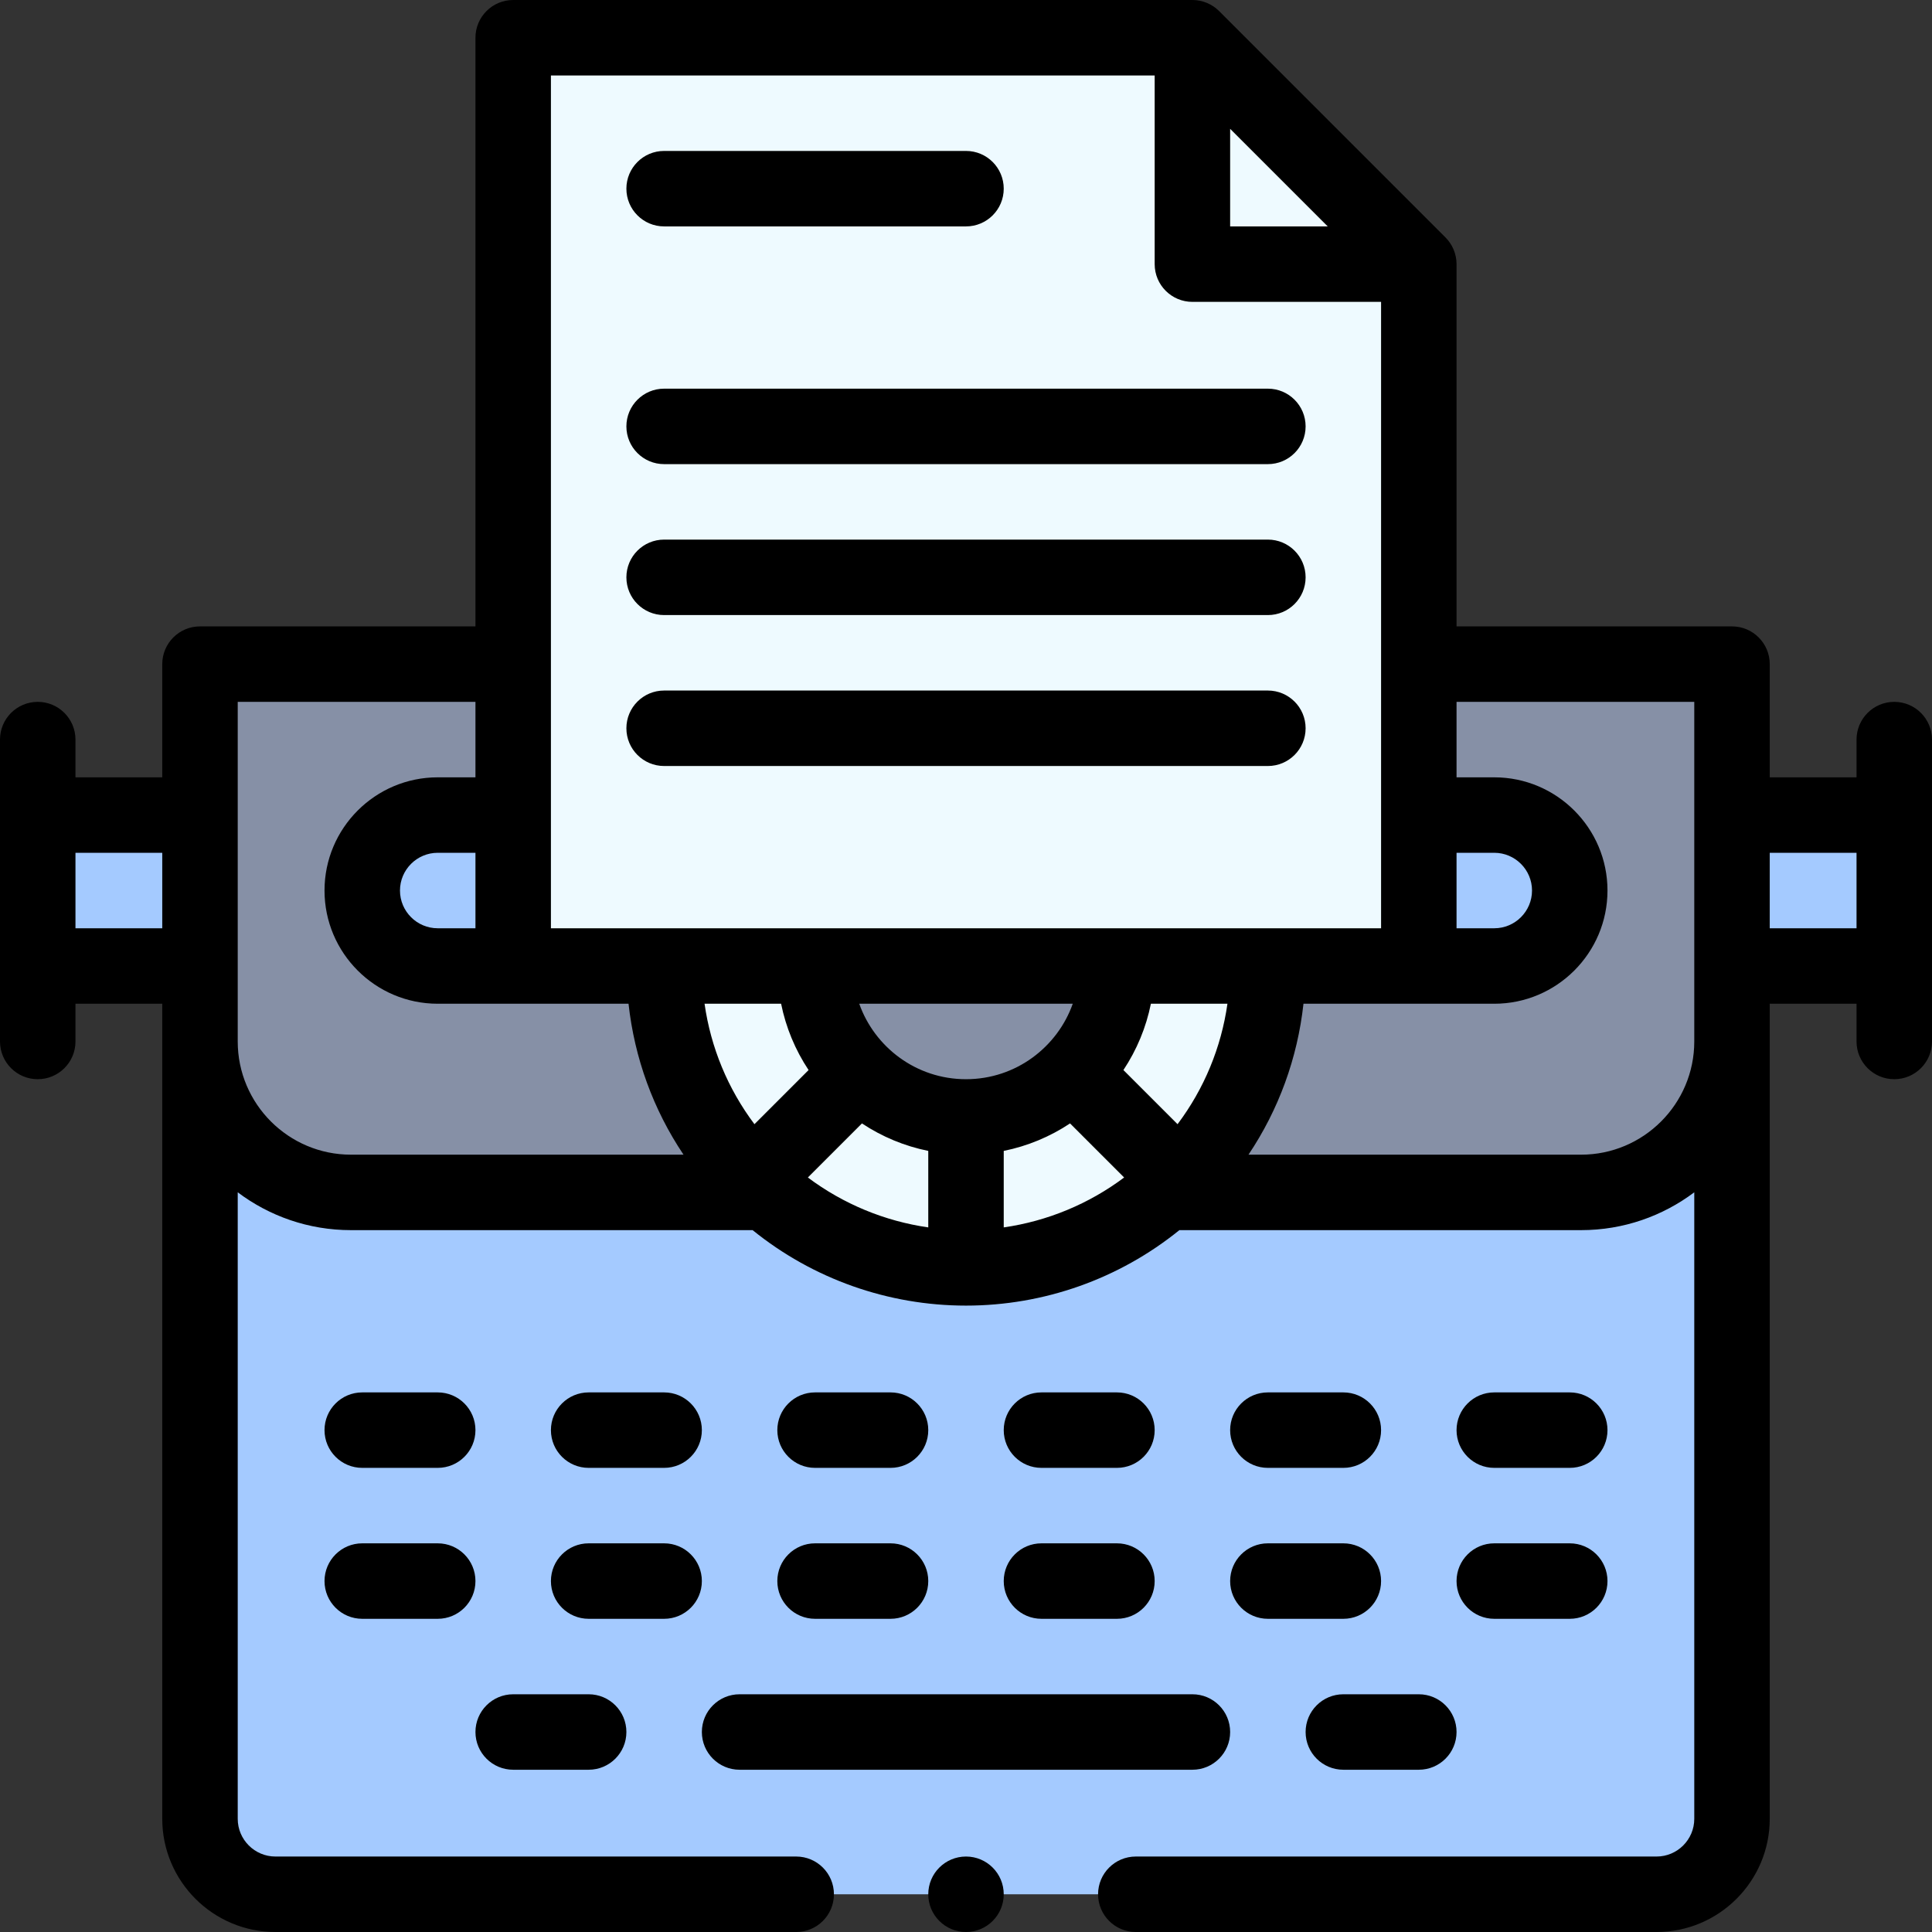 <svg id="Capa_1" enable-background="new 0 0 512 512" height="512" viewBox="0 0 512 512" width="512" xmlns="http://www.w3.org/2000/svg"><rect x="0" y="0" width="512" height="512" fill="#333333" stroke="none"/><g><g><path d="m53 276v206c0 11.05 8.95 20 20 20h366c11.05 0 20-8.95 20-20v-206z" fill="#a4caff"/><path d="m53 176v100c0 22.09 17.91 40 40 40h326c22.09 0 40-17.91 40-40 0-12.787 0-89.16 0-100z" fill="#8690a6"/><path d="m459 216h43v40h-43z" fill="#a4caff"/><path d="m396 216c11.05 0 20 8.95 20 20s-8.95 20-20 20h-20v-40z" fill="#a4caff"/><path d="m316 10h-180v246h40c0 44.179 35.828 80 80 80 44.171 0 80-35.818 80-80h40c0-34.757 0-151.447 0-186z" fill="#eefaff"/><path d="m216 256h80c0 22.079-17.919 40-40 40-22.079 0-40-17.919-40-40z" fill="#8690a6"/><g fill="#a4caff"><path d="m136 216v40h-20c-11.05 0-20-8.95-20-20s8.95-20 20-20z"/><path d="m10 216h43v40h-43z"/></g></g><g><path d="m176 60h80c5.523 0 10-4.477 10-10s-4.477-10-10-10h-80c-5.523 0-10 4.477-10 10s4.477 10 10 10z"/><path d="m336 103h-160c-5.523 0-10 4.477-10 10s4.477 10 10 10h160c5.523 0 10-4.477 10-10s-4.477-10-10-10z"/><path d="m336 143h-160c-5.523 0-10 4.477-10 10s4.477 10 10 10h160c5.523 0 10-4.477 10-10s-4.477-10-10-10z"/><path d="m336 183h-160c-5.523 0-10 4.477-10 10s4.477 10 10 10h160c5.523 0 10-4.477 10-10s-4.477-10-10-10z"/><path d="m502 186c-5.523 0-10 4.477-10 10v10h-23v-30c0-5.523-4.477-10-10-10h-73v-96c0-2.735-1.123-5.266-2.929-7.071l-60-60c-1.874-1.871-4.431-2.929-7.071-2.929h-180c-5.523 0-10 4.477-10 10v156h-73c-5.523 0-10 4.477-10 10v30h-23v-10c0-5.523-4.477-10-10-10s-10 4.477-10 10v80c0 5.523 4.477 10 10 10s10-4.477 10-10v-10h23v216c0 16.542 13.458 30 30 30h138c5.523 0 10-4.477 10-10s-4.477-10-10-10h-138c-5.514 0-10-4.486-10-10v-166.027c8.363 6.292 18.753 10.027 30 10.027h106.451c15.968 12.921 35.896 20 56.549 20s40.581-7.079 56.549-20h106.451c11.247 0 21.637-3.735 30-10.027v166.027c0 5.514-4.486 10-10 10h-138c-5.523 0-10 4.477-10 10s4.477 10 10 10h138c16.542 0 30-13.458 30-30v-216h23v10c0 5.523 4.477 10 10 10s10-4.477 10-10v-80c0-5.523-4.477-10-10-10zm-459 60h-23v-20h23zm343-20h10c5.514 0 10 4.486 10 10s-4.486 10-10 10h-10zm-60-191.858 25.858 25.858h-25.858zm-180-14.142h160v50c0 5.523 4.477 10 10 10h50v166h-220zm-53 286c-16.542 0-30-13.458-30-30v-90h63v20h-10c-16.542 0-30 13.458-30 30s13.458 30 30 30h50.566c1.583 14.403 6.561 28.056 14.573 40zm33-80v20h-10c-5.514 0-10-4.486-10-10s4.486-10 10-10zm60.713 40h20.286c1.27 6.284 3.736 12.233 7.284 17.575l-14.347 14.347c-7.047-9.387-11.57-20.308-13.223-31.922zm59.287 59.275c-11.563-1.665-22.53-6.202-31.906-13.226l14.332-14.332c5.342 3.548 11.291 6.014 17.574 7.284zm-18.295-59.285h56.591c-4.025 11.409-15.002 20.01-28.296 20.01-13.276 0-24.266-8.585-28.295-20.01zm38.295 59.285v-20.274c6.284-1.27 12.233-3.736 17.575-7.284l14.332 14.332c-9.377 7.024-20.344 11.56-31.907 13.226zm46.064-27.354-14.347-14.347c3.548-5.342 6.014-11.291 7.284-17.584h20.286c-1.653 11.625-6.176 22.545-13.223 31.931zm136.936-21.921c0 16.542-13.458 30-30 30h-88.139c8.012-11.944 12.99-25.597 14.573-40h50.566c16.542 0 30-13.458 30-30s-13.458-30-30-30h-10v-20h63zm43-30h-23v-20h23z"/><path d="m216 389h20c5.523 0 10-4.477 10-10s-4.477-10-10-10h-20c-5.523 0-10 4.477-10 10s4.477 10 10 10z"/><path d="m96 389h20c5.523 0 10-4.477 10-10s-4.477-10-10-10h-20c-5.523 0-10 4.477-10 10s4.477 10 10 10z"/><path d="m276 389h20c5.523 0 10-4.477 10-10s-4.477-10-10-10h-20c-5.523 0-10 4.477-10 10s4.477 10 10 10z"/><path d="m156 389h20c5.523 0 10-4.477 10-10s-4.477-10-10-10h-20c-5.523 0-10 4.477-10 10s4.477 10 10 10z"/><path d="m336 389h20c5.523 0 10-4.477 10-10s-4.477-10-10-10h-20c-5.523 0-10 4.477-10 10s4.477 10 10 10z"/><path d="m396 389h20c5.523 0 10-4.477 10-10s-4.477-10-10-10h-20c-5.523 0-10 4.477-10 10s4.477 10 10 10z"/><path d="m216 429h20c5.523 0 10-4.477 10-10s-4.477-10-10-10h-20c-5.523 0-10 4.477-10 10s4.477 10 10 10z"/><path d="m276 429h20c5.523 0 10-4.477 10-10s-4.477-10-10-10h-20c-5.523 0-10 4.477-10 10s4.477 10 10 10z"/><path d="m96 429h20c5.523 0 10-4.477 10-10s-4.477-10-10-10h-20c-5.523 0-10 4.477-10 10s4.477 10 10 10z"/><path d="m186 419c0-5.523-4.477-10-10-10h-20c-5.523 0-10 4.477-10 10s4.477 10 10 10h20c5.523 0 10-4.477 10-10z"/><path d="m336 429h20c5.523 0 10-4.477 10-10s-4.477-10-10-10h-20c-5.523 0-10 4.477-10 10s4.477 10 10 10z"/><path d="m396 429h20c5.523 0 10-4.477 10-10s-4.477-10-10-10h-20c-5.523 0-10 4.477-10 10s4.477 10 10 10z"/><path d="m136 469h20c5.523 0 10-4.477 10-10s-4.477-10-10-10h-20c-5.523 0-10 4.477-10 10s4.477 10 10 10z"/><path d="m346 459c0 5.523 4.477 10 10 10h20c5.523 0 10-4.477 10-10s-4.477-10-10-10h-20c-5.523 0-10 4.477-10 10z"/><path d="m196 469h120c5.523 0 10-4.477 10-10s-4.477-10-10-10h-120c-5.523 0-10 4.477-10 10s4.477 10 10 10z"/><circle cx="256" cy="502" r="10"/></g></g></svg>